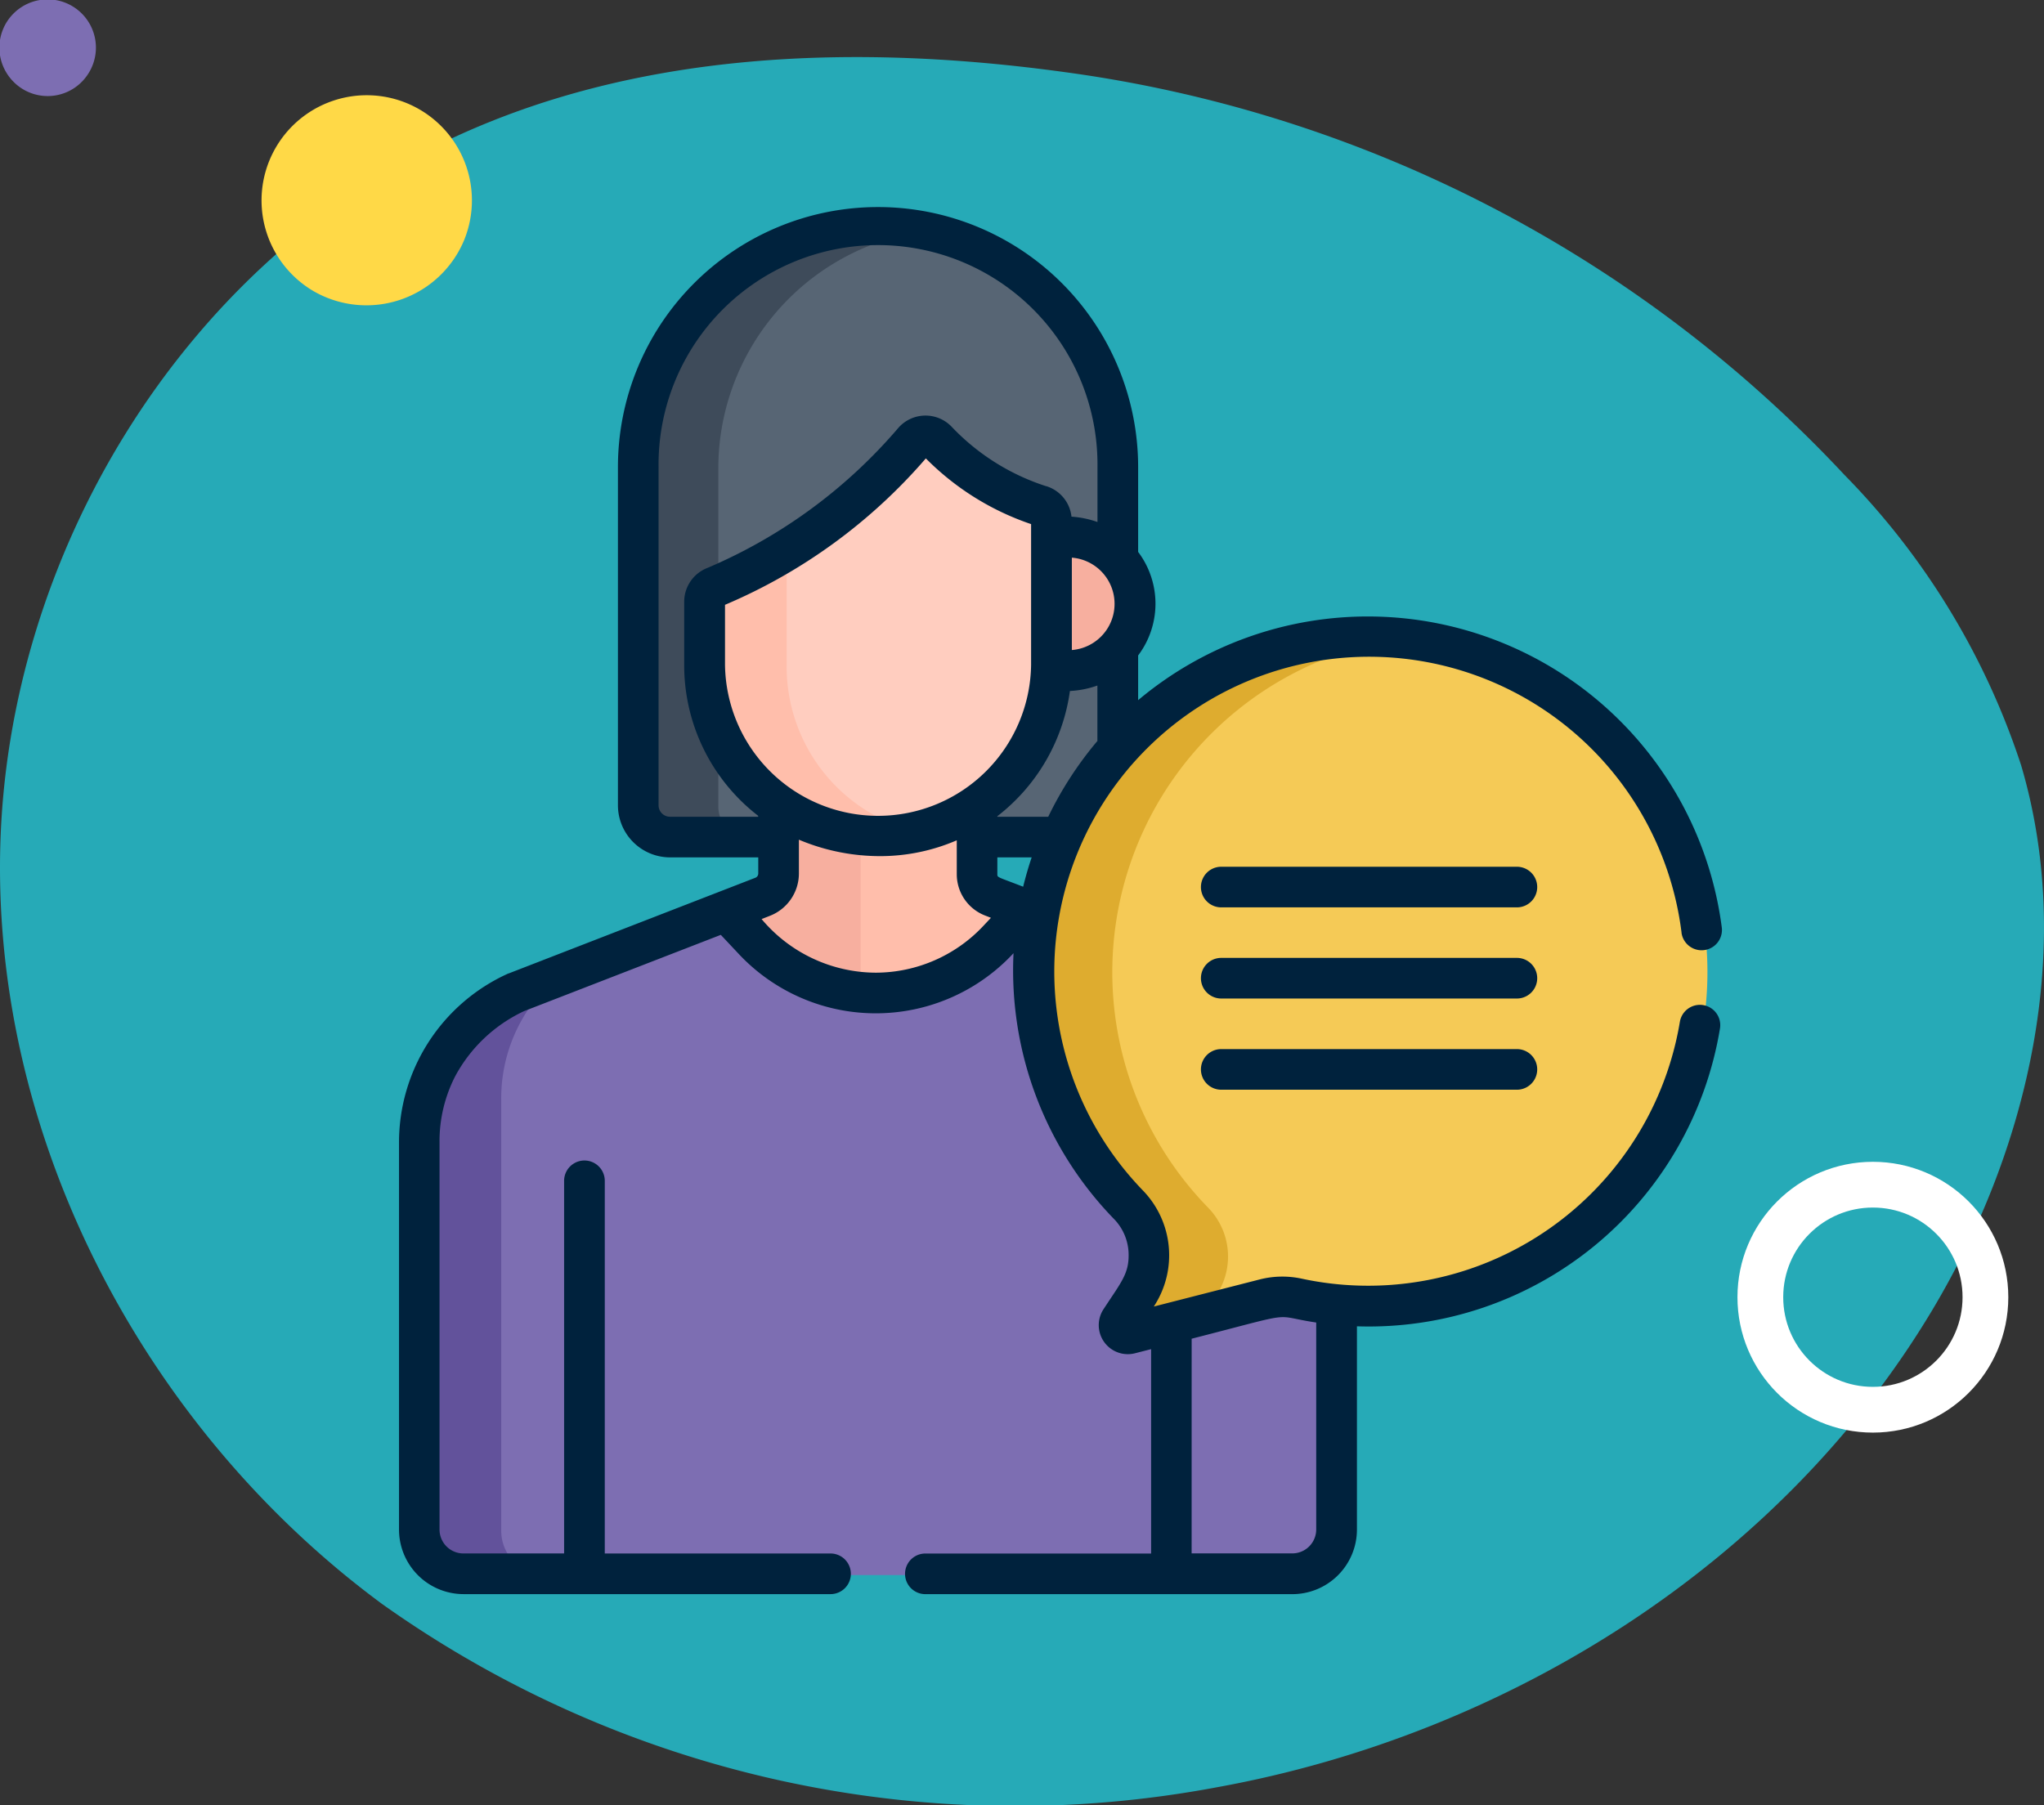 <svg xmlns="http://www.w3.org/2000/svg" width="67" height="59.183" viewBox="0 0 67 59.183">
  <rect x="0" y="0" width="67" height="59.183" fill="#333333" stroke="none"/>
  <g id="Grupo_1100013" data-name="Grupo 1100013" transform="translate(-180 -7142.064)">
    <g id="Grupo_1099602" data-name="Grupo 1099602" transform="translate(0 3391.912)">
      <path id="_12068" data-name="12068" d="M66.039,71.828c-6.861-.947-14.108-.716-20.351,2.283C37.03,78.27,31.344,87.7,31.126,97.3s4.784,19.038,12.512,24.741a35.81,35.81,0,0,0,27.37,6.013c9.53-1.727,18.474-7.326,23.445-15.638,3.187-5.33,4.677-11.911,2.916-17.867a24.409,24.409,0,0,0-5.793-9.521A42.8,42.8,0,0,0,66.039,71.828Z" transform="translate(148.881 3680.691)" fill="#26aab7"/>
      <path id="Trazado_873155" data-name="Trazado 873155" d="M303.26,44.546a1.582,1.582,0,1,0-.106-2.456A1.573,1.573,0,0,0,303.26,44.546Z" transform="translate(138.287 4055.916) rotate(-90)" fill="#7d6eb2"/>
      <path id="Trazado_873156" data-name="Trazado 873156" d="M321.56,66.974a3.448,3.448,0,1,0-1.687-4.918A3.468,3.468,0,0,0,321.56,66.974Z" transform="translate(128.241 4079.581) rotate(-90)" fill="#ffd947"/>
      <circle id="Elipse_11521" data-name="Elipse 11521" cx="3.689" cy="3.689" r="3.689" transform="translate(237.702 3796.368) rotate(-90)" fill="none" stroke="#fff" stroke-linecap="round" stroke-linejoin="round" stroke-width="1.5"/>
    </g>
    <g id="hablar" transform="translate(192.579 7148.852)">
      <path id="Trazado_874629" data-name="Trazado 874629" d="M89.4,27.961h3.739v-1.2A5.285,5.285,0,0,1,90.7,22.318V20.245a.519.519,0,0,1,.339-.487,16.7,16.7,0,0,0,6.345-4.519.52.52,0,0,1,.764-.019,6.606,6.606,0,0,0,3.212,1.876.519.519,0,0,1,.368.5v.57a2.764,2.764,0,0,1,2.345.862V15.833a7.86,7.86,0,1,0-15.72,0V26.919A1.042,1.042,0,0,0,89.4,27.961Zm0,0" transform="translate(-80.053 -7.265)" fill="#576574"/>
      <path id="Trazado_874630" data-name="Trazado 874630" d="M91.02,26.922V24.136a5.224,5.224,0,0,1-.319-1.814V20.249a.519.519,0,0,1,.319-.478V15.837a7.862,7.862,0,0,1,6.528-7.747,7.865,7.865,0,0,0-9.192,7.747V26.922A1.042,1.042,0,0,0,89.4,27.965h2.664A1.042,1.042,0,0,1,91.02,26.922Zm0,0" transform="translate(-80.053 -7.268)" fill="#3e4b5a"/>
      <path id="Trazado_874631" data-name="Trazado 874631" d="M214.734,162.154a5.918,5.918,0,0,1-2.422,4.628v1.035h3.729a1.042,1.042,0,0,0,1.042-1.042v-5.315A2.678,2.678,0,0,1,214.734,162.154Zm0,0" transform="translate(-193.001 -147.121)" fill="#576574"/>
      <path id="Trazado_874632" data-name="Trazado 874632" d="M120.863,220.294a5.686,5.686,0,0,0,8.362,0l.886-.942-1.249-.484a.774.774,0,0,1-.495-.723v-2.781a5.57,5.57,0,0,1-3.163.982,5.857,5.857,0,0,1-3.341-1v2.767a.815.815,0,0,1-.521.76l-1.327.514Zm0,0" transform="translate(-108.901 -196.225)" fill="#ffbeab"/>
      <path id="Trazado_874633" data-name="Trazado 874633" d="M124.531,216.312a5.747,5.747,0,0,1-2.667-.961v2.767a.816.816,0,0,1-.521.76l-1.327.514.848.9a5.737,5.737,0,0,0,3.667,1.808Zm0,0" transform="translate(-108.901 -196.225)" fill="#f7af9f"/>
      <path id="Trazado_874634" data-name="Trazado 874634" d="M37,272.6a2.33,2.33,0,0,0-1.075.024l-4.409,1.128a.286.286,0,0,1-.31-.433l.547-.837a2.368,2.368,0,0,0-.28-2.95,11.015,11.015,0,0,1-2.965-9.528l-.382-.148-.9.956a5.5,5.5,0,0,1-8.081,0l-.863-.917-6.874,2.665A5.452,5.452,0,0,0,8.227,267.5v12.679a1.45,1.45,0,0,0,1.45,1.45H36.842a1.45,1.45,0,0,0,1.45-1.45V272.8A10.956,10.956,0,0,1,37,272.6Zm0,0" transform="translate(-7.04 -236.78)" fill="#7d6eb2"/>
      <path id="Trazado_874635" data-name="Trazado 874635" d="M10.895,302.965V288.858a5.227,5.227,0,0,1,1.764-3.991l-1.247.484a5.452,5.452,0,0,0-3.182,4.936v12.679a1.45,1.45,0,0,0,1.45,1.45h2.664A1.45,1.45,0,0,1,10.895,302.965Zm0,0" transform="translate(-7.044 -259.567)" fill="#62529b"/>
      <path id="Trazado_874636" data-name="Trazado 874636" d="M251.141,159.753a11.084,11.084,0,0,0-14.123,16.933,2.293,2.293,0,0,1,.269,2.839l-.547.837a.375.375,0,0,0,.406.568l4.409-1.129a2.258,2.258,0,0,1,1.034-.023,11.084,11.084,0,0,0,8.551-20.025Zm0,0" transform="translate(-212.647 -143.869)" fill="#f5ca56"/>
      <path id="Trazado_874637" data-name="Trazado 874637" d="M239.951,179.529a2.293,2.293,0,0,0-.269-2.839,11.053,11.053,0,0,1,6.653-18.714,11.069,11.069,0,0,0-9.317,18.714,2.293,2.293,0,0,1,.269,2.839l-.547.837a.375.375,0,0,0,.406.568l2.266-.58Zm0,0" transform="translate(-212.647 -143.873)" fill="#deac2f"/>
      <path id="Trazado_874638" data-name="Trazado 874638" d="M240.762,121.7v4.252c0,.051,0,.1,0,.152a2.268,2.268,0,1,0,0-4.4Zm0,0" transform="translate(-218.92 -110.856)" fill="#ffbeab"/>
      <path id="Trazado_874639" data-name="Trazado 874639" d="M242.946,122.368a2.409,2.409,0,0,0-2.185-.664v4.252c0,.051,0,.1,0,.152a2.409,2.409,0,0,0,2.188-.664Zm0,0" transform="translate(-218.92 -110.856)" fill="#f7af9f"/>
      <path id="Trazado_874640" data-name="Trazado 874640" d="M124.548,87.244a8.063,8.063,0,0,1-3.38-2.128.52.52,0,0,0-.764.019,17.611,17.611,0,0,1-6.513,4.771.52.52,0,0,0-.34.487v2.073a5.683,5.683,0,0,0,11.365,0V87.741A.519.519,0,0,0,124.548,87.244Zm0,0" transform="translate(-103.01 -77.413)" fill="#ffcdbf"/>
      <path id="Trazado_874641" data-name="Trazado 874641" d="M116.216,131.326v-3.72a12.727,12.727,0,0,1-2.325,1.16.52.52,0,0,0-.34.487v2.073a5.744,5.744,0,0,0,7.05,5.451A5.567,5.567,0,0,1,116.216,131.326Zm0,0" transform="translate(-103.01 -116.272)" fill="#ffbeab"/>
      <g id="Grupo_1099674" data-name="Grupo 1099674" transform="translate(0.5)">
        <path id="Trazado_874642" data-name="Trazado 874642" d="M306.826,243.512h-9.691a.666.666,0,0,0,0,1.332h9.691a.666.666,0,1,0,0-1.332Zm0,0" transform="translate(-270.183 -221.885)" fill="#00223d"/>
        <path id="Trazado_874643" data-name="Trazado 874643" d="M306.826,277.16h-9.691a.666.666,0,1,0,0,1.332h9.691a.666.666,0,1,0,0-1.332Zm0,0" transform="translate(-270.183 -252.545)" fill="#00223d"/>
        <path id="Trazado_874644" data-name="Trazado 874644" d="M306.826,310.809h-9.691a.666.666,0,0,0,0,1.332h9.691a.666.666,0,1,0,0-1.332Zm0,0" transform="translate(-270.183 -283.204)" fill="#00223d"/>
        <path id="Trazado_874645" data-name="Trazado 874645" d="M42.539,23.792a.666.666,0,0,0,1.322-.161,11.7,11.7,0,0,0-19.133-7.465V14.7a2.819,2.819,0,0,0,0-3.394V8.526a8.526,8.526,0,1,0-17.052,0V19.612A1.71,1.71,0,0,0,9.384,21.32h2.892v.531a.15.15,0,0,1-.1.139L4.107,25.12l-.012.005-.009,0A6.076,6.076,0,0,0,.5,30.677V43.356a2.119,2.119,0,0,0,2.116,2.117H14.645a.666.666,0,0,0,0-1.332h-7.4V31.924a.666.666,0,0,0-1.333,0V44.14h-3.3a.785.785,0,0,1-.784-.784V30.677a4.669,4.669,0,0,1,.506-2.167A4.932,4.932,0,0,1,4.6,26.36l6.448-2.5.555.59a6.156,6.156,0,0,0,9.04.011,11.7,11.7,0,0,0,3.28,8.7l.017.017a1.691,1.691,0,0,1,.476,1.163c.008.639-.252.917-.824,1.793a.952.952,0,0,0,1.033,1.443l.528-.135v6.7h-7.4a.666.666,0,0,0,0,1.332H29.781A2.119,2.119,0,0,0,31.9,43.356V36.693a11.667,11.667,0,0,0,11.9-9.765.666.666,0,1,0-1.315-.215,10.359,10.359,0,0,1-12.4,8.417,3.01,3.01,0,0,0-1.382.029l-3.461.886.011-.018a3.054,3.054,0,0,0-.361-3.779,10.32,10.32,0,1,1,17.649-8.455ZM26.482,37.1c3.593-.92,2.552-.758,4.083-.531v6.785a.785.785,0,0,1-.784.784h-3.3ZM12.276,19.988H9.384a.376.376,0,0,1-.376-.376V8.526a7.194,7.194,0,1,1,14.387,0v1.8a3.163,3.163,0,0,0-.852-.176,1.18,1.18,0,0,0-.826-1l-.008,0a7.387,7.387,0,0,1-3.1-1.954,1.185,1.185,0,0,0-1.742.044,16.935,16.935,0,0,1-6.244,4.585,1.191,1.191,0,0,0-.775,1.112v2.073a6.238,6.238,0,0,0,2.422,4.945Zm8.943-9.594v4.618a5.017,5.017,0,0,1-10.033,0V13.04a17.939,17.939,0,0,0,6.583-4.8A8.838,8.838,0,0,0,21.219,10.394ZM19.681,23.537A4.848,4.848,0,0,1,16.126,25.1a4.91,4.91,0,0,1-3.741-1.758l.277-.108a1.491,1.491,0,0,0,.946-1.381V20.74a6.852,6.852,0,0,0,2.675.539,6.327,6.327,0,0,0,2.5-.519v1.119a1.45,1.45,0,0,0,.92,1.344l.2.078Zm1.279-1.255c-.824-.319-.847-.3-.847-.4V21.32h1.125Q21.078,21.795,20.959,22.282ZM23.4,17.495a11.814,11.814,0,0,0-1.619,2.493H20.113V19.97a6.276,6.276,0,0,0,2.379-4.105,3.134,3.134,0,0,0,.9-.179v1.809Zm-.845-2.971v-3.03A1.519,1.519,0,0,1,22.551,14.523Zm0,0" transform="translate(-0.5)" fill="#00223d"/>
      </g>
    </g>
  </g>
</svg>

